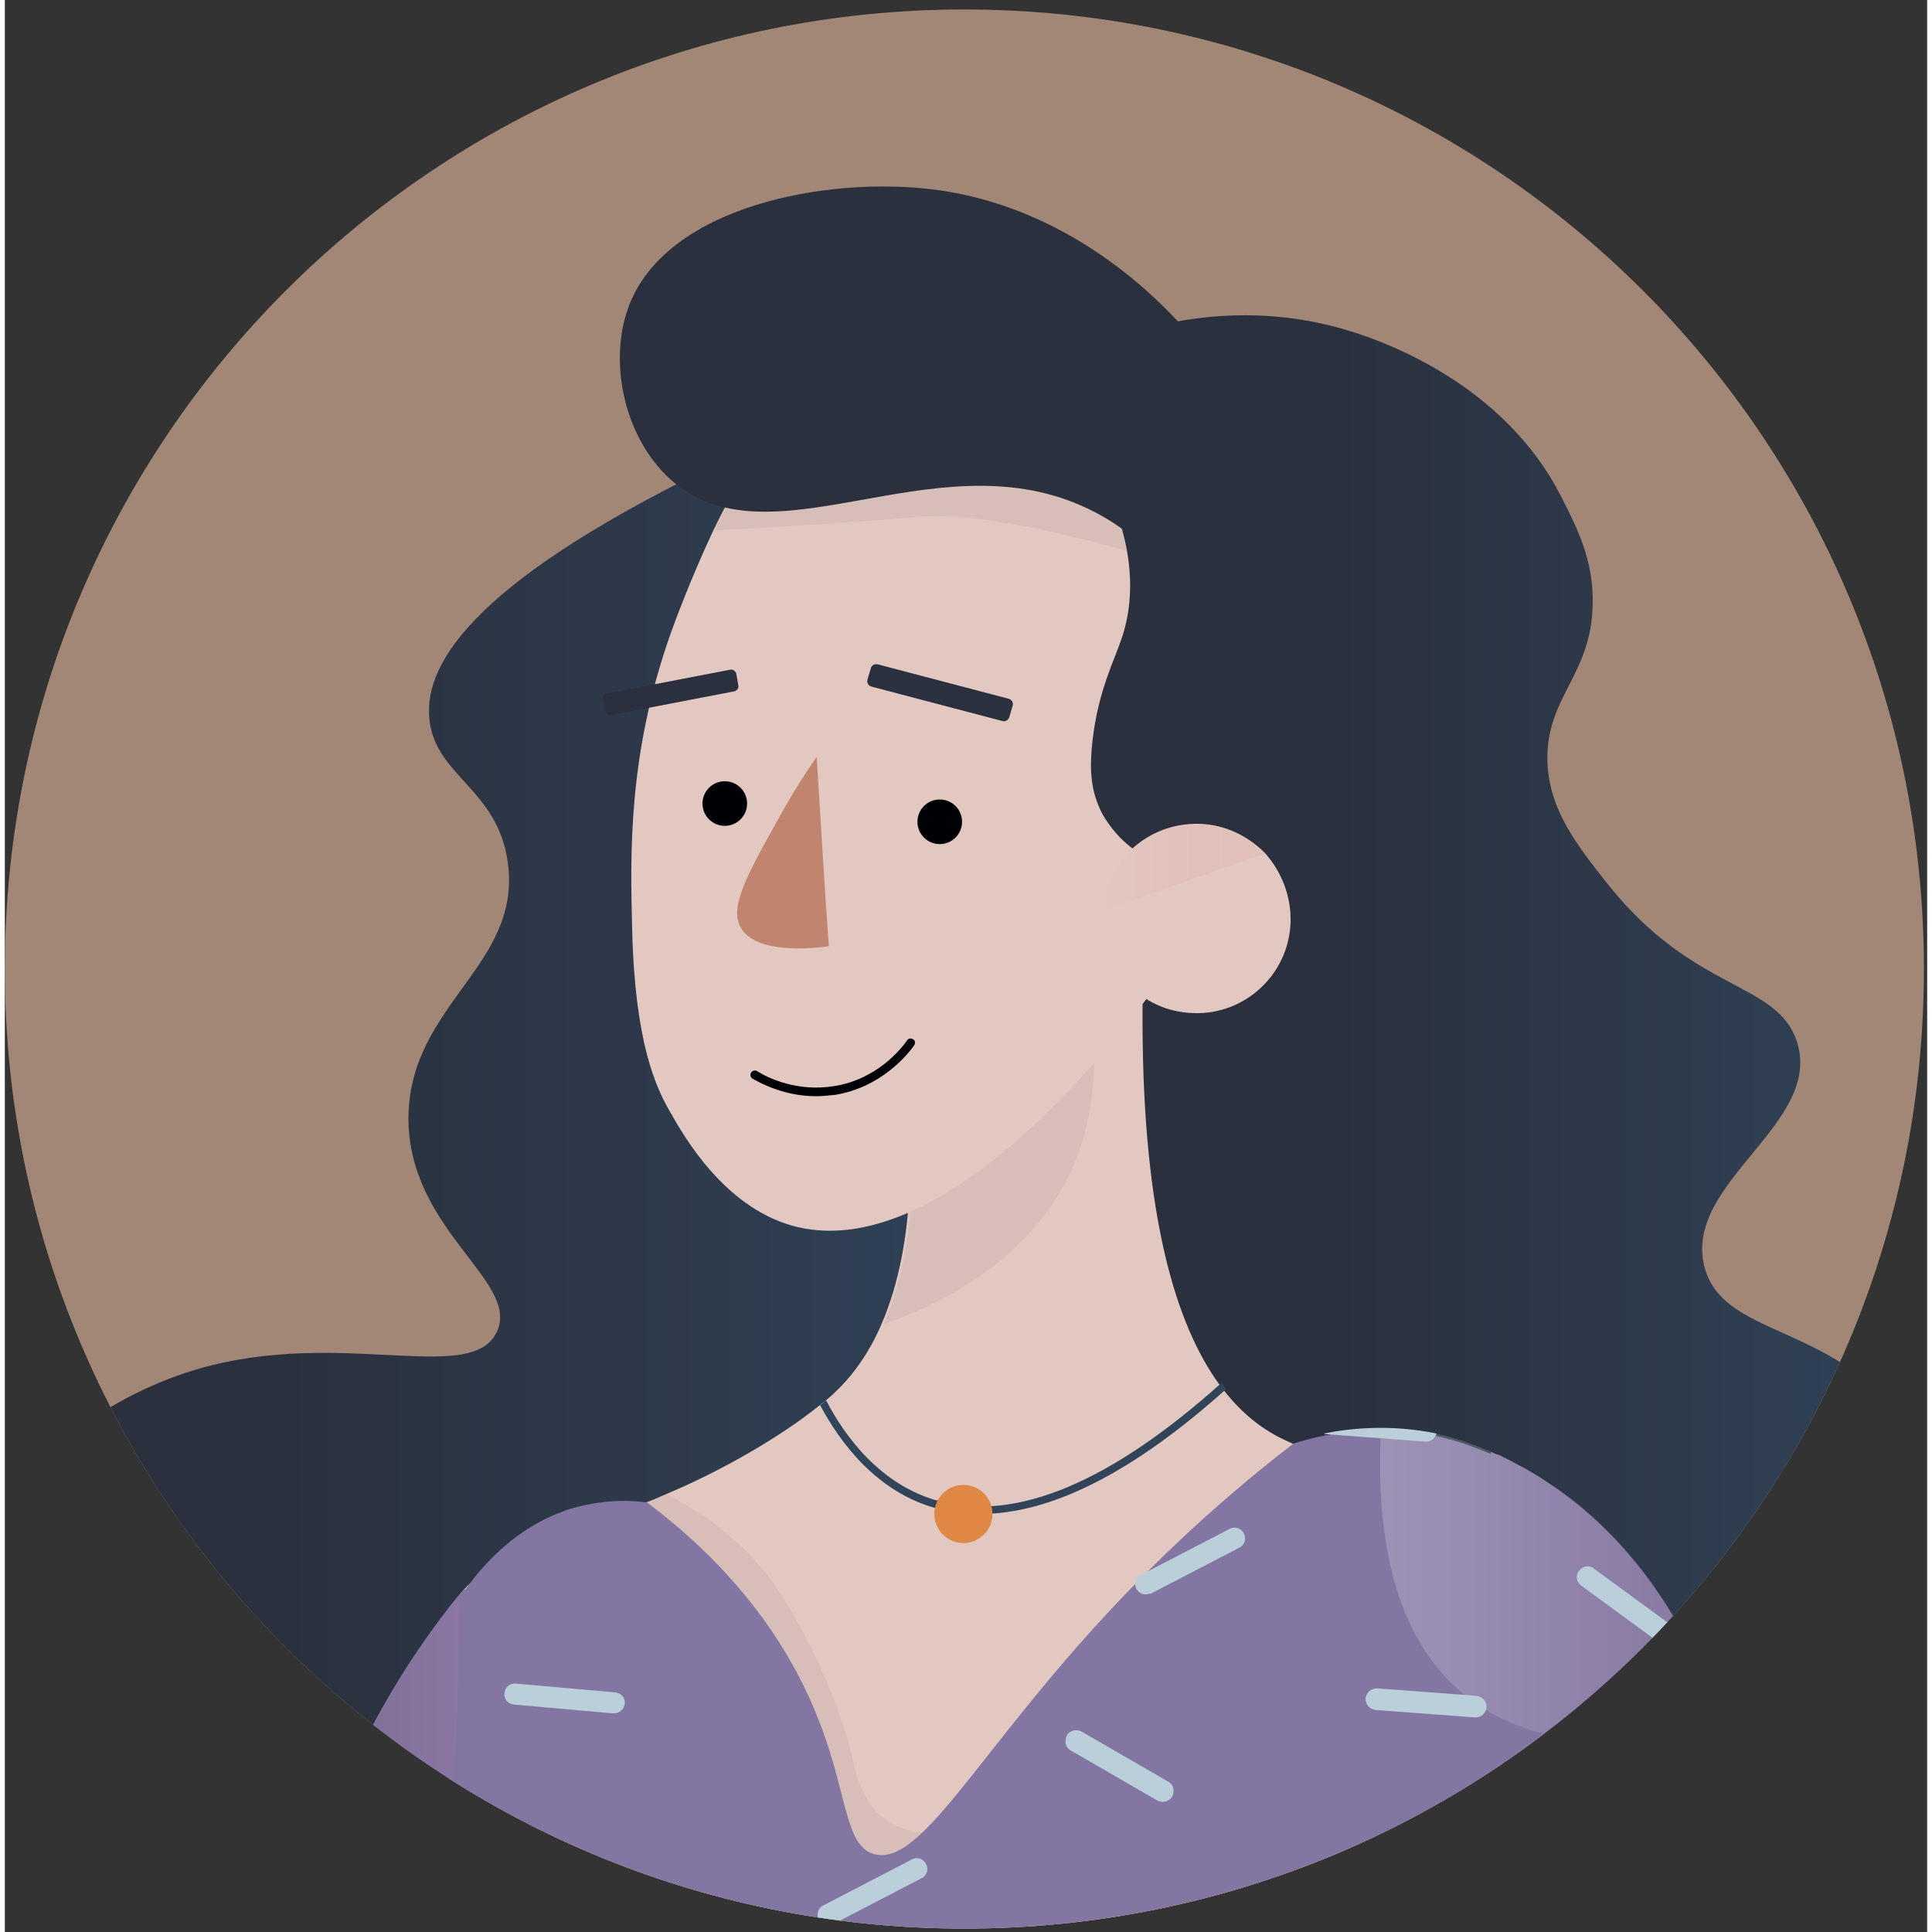 <svg fill="none" height="60" viewBox="0 0 199 200" width="60" xmlns="http://www.w3.org/2000/svg" xmlns:xlink="http://www.w3.org/1999/xlink"><rect x="0" y="0" width="199" height="200" fill="#333333" stroke="none"/><linearGradient id="a"><stop offset=".325" stop-color="#2a303d"/><stop offset="1" stop-color="#31445a"/></linearGradient><linearGradient id="b" gradientUnits="userSpaceOnUse" x1="103.955" x2="202.802" xlink:href="#a" y1="117.792" y2="117.792"/><linearGradient id="c" gradientUnits="userSpaceOnUse" x1="-14.916" x2="111.218" xlink:href="#a" y1="138.573" y2="138.573"/><linearGradient id="d" gradientUnits="userSpaceOnUse" x1="142.374" x2="178.131" y1="164.082" y2="164.082"><stop offset="0" stop-color="#fff"/><stop offset="1" stop-color="#9375a1"/></linearGradient><linearGradient id="e" gradientUnits="userSpaceOnUse" x1="113.559" x2="130.368" y1="89.793" y2="89.793"><stop offset="0" stop-color="#e2c8c0"/><stop offset="1" stop-color="#dd8093" stop-opacity=".4"/></linearGradient><linearGradient id="f" gradientUnits="userSpaceOnUse" x1="-4.366" x2="47.087" y1="217.457" y2="217.457"><stop offset="0" stop-color="#302e40"/><stop offset="1" stop-color="#9375a1"/></linearGradient><clipPath id="g"><path d="m.001 100.312c0-54.859 44.472-99.332 99.332-99.332 54.859 0 99.331 44.472 99.331 99.332 0 54.86-44.472 99.332-99.331 99.332-54.859 0-99.332-44.472-99.332-99.332z"/></clipPath><g clip-path="url(#g)"><path d="m.001 100.312c0-54.859 44.472-99.332 99.332-99.332 54.859 0 99.331 44.472 99.331 99.332 0 54.86-44.472 99.332-99.331 99.332-54.859 0-99.332-44.472-99.332-99.332z" fill="#a28676"/><path d="m106.436 39.1c-.91 3.289-8.397 32.188 7.837 47.792 1.959 1.889 4.548 3.779 7.837 5.388-2.099 2.239-4.898 5.878-6.298 10.985-1.399 5.038-.28 7.767-.63 15.464-.419 10.776-2.589 9.447-1.889 15.185 1.19 10.216 7.067 16.863 11.406 21.621 1.119 1.26 1.959 2.1 2.169 2.31 14.624 14.694 20.992 39.254 34.357 44.083 13.015 4.758 35.686-8.257 40.514-27.15 2.169-8.397 1.26-19.872-5.178-27.989-7.907-9.936-18.823-8.397-20.642-15.744-2.099-8.607 12.106-14.625 9.657-23.021-1.96-6.508-10.566-5.108-19.593-16.444-3.219-4.059-6.368-7.977-6.298-13.295.07-6.228 4.549-8.537 4.689-15.674.14-4.688-1.75-8.187-3.149-10.986-6.788-13.575-22.112-17.493-24.281-17.983-15.604-3.709-28.129 3.918-30.508 5.458z" fill="url(#b)"/><path d="m84.465 104.315c12.735-7.977-9.166-57.028-9.166-57.028-26.17 12.385-31.978 21.132-31.348 27.15.56 5.878 7.067 7.207 8.117 14.834 1.469 10.706-10.146 14.624-10.286 26.38-.07 11.685 11.546 16.933 9.166 22.181-2.659 5.878-17.003-.839-32.398 4.339-18.613 6.227-34.987 28.409-33.237 50.73.14 1.68 2.099 23.371 16.863 30.789 13.505 6.787 20.502-7.068 39.745-.98 9.446 2.939 19.802 10.076 32.188 6.018 0 0 .14-.07.28-.14 25.54-8.467 36.107-38.765 36.806-59.827.91-28.549-16.163-48.562-21.062-53.88-1.609-3.498-3.569-7.137-5.668-10.566z" fill="url(#c)"/><path d="m159.686 177.647c-.49 2.798-1.12 5.178-1.47 6.787 0 .07-.07.21-.07.28-.14.7-.349 1.469-.559 2.239-1.82 7.207-8.887 31.418-37.856 123.083-14.834-.7-29.599-1.4-44.433-2.169-6.367-.42-12.665-.84-19.033-1.26.63-12.665-1.609-20.572-3.918-25.54 0 0-3.639-11.826-7.347-24.491 0-.07 0-.07 0-.14-3.429-11.895-6.997-24.49-7.627-29.108-.07-.35-.07-.63-.14-.84-.14-1.4-.14-2.729-.14-3.919 0-.14 0-.28 0-.419 0-.21 0-.42 0-.63 0-.28 0-.49.07-.77 0-.21.07-.49.07-.7s.07-.489.07-.699.07-.49.07-.7c.28-1.679.7-3.149 1.19-4.548.07-.21.14-.49.28-.7.42-1.12.91-2.309 1.469-3.429.07-.14.14-.28.14-.42.42-1.049.91-2.099 1.399-3.288.07-.14.14-.28.14-.42.42-1.05.77-2.169 1.19-3.359.07-.21.14-.42.14-.56.14-.35.21-.769.28-1.119.07-.21.07-.42.14-.56 0-.07.07-.21.07-.28.07-.14.07-.35.14-.49.49-2.169.98-4.618 1.26-7.487 1.819-13.015.07-18.963.49-23.021 0-.14 0-.21 0-.35 0-.21.07-.42.07-.63 0-.14.07-.28.14-.49 0-.07.07-.209.07-.279.07-.14.07-.28.14-.42 0-.07.07-.21.14-.28.07-.21.21-.42.28-.56.28-.49.56-.91.98-1.399 2.029-2.24 5.738-3.919 12.805-6.718.91-.35 1.819-.77 2.869-1.119 0 0 .77-.28 3.149-1.19.63-.21 1.26-.49 1.889-.77 6.228-2.589 12.315-6.227 15.954-9.166.21-.14.42-.35.63-.49.42-.35.77-.63 1.05-.91 2.099-1.959 3.708-4.408 4.828-6.997 3.849-8.747 3.149-19.802 2.589-24.84l24.491-8.607v2.309c.07 19.872 3.429 31.068 7.977 37.296.14.21.35.42.49.629 1.819 2.31 3.778 3.849 5.877 4.899.42.21.77.349 1.19.559 7.907 3.289 16.234-.28 22.321 5.738 5.808 5.388 5.318 15.184 4.059 22.462z" fill="#e2c8c0"/><path d="m108.536 98.647c4.478 1.469 5.388 12.315 2.799 20.152-4.269 12.805-18.053 17.493-20.362 18.263 3.849-8.747 3.149-19.802 2.589-24.84 4.828-9.237 11.195-14.835 14.974-13.575z" fill="#253041" opacity=".06"/><path d="m82.926 201.508c.49-3.989 1.12-13.505-3.779-24.001-5.668-12.106-15.184-17.913-18.613-19.803.49-.21.91-.35 1.399-.559.49-.21.98-.35 1.47-.56 0 0 .77-.28 3.149-1.19.63-.21 1.26-.49 1.889-.77 6.577 3.429 10.006 7.418 11.896 10.426 5.318 8.327 7.207 16.094 7.207 16.094.56 2.379 1.05 5.248 3.499 7.138 2.589 1.959 4.828.909 5.808 2.449 1.679 2.799-2.869 11.125-9.097 11.755-2.029.21-3.779-.49-4.828-.979z" fill="#253041" opacity=".06"/><path d="m161.296 154.976c-.49 7.557-1.049 15.114-1.539 22.601v.07c-.14.63-.28 1.19-.35 1.819-.35 1.68-.77 3.359-1.12 4.968 0 .07-.07.21-.07.28-.28 1.26-.489 2.169-.559 2.239-.14.63 0 2.31 1.329 6.438-1.469 8.187-3.149 16.514-4.968 25.05-1.749 8.467-3.709 17.074-5.808 25.82-1.539 6.438-3.149 13.015-4.898 19.593-1.189 4.478-2.379 8.957-3.569 13.295-.979 3.499-1.959 6.927-2.938 10.356-2.24 7.697-4.479 15.184-6.788 22.531-13.575-.28-24.63-.699-32.397-1.049-5.388-.21-11.126-.56-22.181-1.12-3.149-.14-6.298-.35-9.376-.49-3.219-.14-6.438-.35-9.586-.49 0-.07 0-.209 0-.279 0-.28 0-.63 0-.98-.07-2.869-.77-7.347-1.959-12.735s-2.729-11.756-4.478-18.333c-1.539-5.948-3.219-12.106-4.828-17.983 0-.07 0-.07 0-.14-3.639-13.295-6.997-24.981-7.627-29.109-.07-.35-.07-.63-.14-.84-.14-1.399-.14-2.729-.14-3.918 0-.14 0-.28 0-.42 0-.21 0-.42 0-.63 0-.28 0-.49.07-.77 0-.209.07-.489.07-.699s.07-.49.07-.7.07-.49.07-.7c.28-1.679.7-3.149 1.19-4.548.07-.21.14-.49.28-.7.42-1.119.91-2.309 1.47-3.428.07-.14.14-.28.14-.42.42-1.05.91-2.099 1.399-3.289.07-.14.14-.28.14-.42.42-1.049.77-2.169 1.19-3.359.07-.209.14-.419.14-.559.14-.35.21-.77.28-1.12.07-.21.07-.42.14-.56 0-.07.07-.21.07-.28.07-.14.07-.349.14-.489.49-2.17.84-4.339 1.26-7.488 1.819-13.015.07-18.962.49-23.021 0-.14 0-.21 0-.35 0-.209.07-.419.07-.629 0-.14.07-.28.14-.49 0-.07.07-.21.07-.28.07-.14.07-.28.14-.42 0-.07.07-.14.07-.28.07-.21.21-.42.28-.56.35-.559.7-.979.98-1.399 1.12-1.539 4.408-6.018 10.146-8.117.49-.21 1.05-.35 1.609-.49 1.47-.35 3.918-.839 7.067-.42 5.948 4.479 13.785 11.896 17.983 23.092 2.799 7.417 2.519 12.385 5.458 13.295 4.968 1.469 10.845-10.776 25.05-25.821 7.207-7.627 13.855-13.155 18.403-16.653 1.679-.56 4.898-1.4 9.026-1.4 2.1 0 4.479.21 6.998.91 2.169.56 4.198 1.469 4.408 1.539.07.07.14.07.28.14s.21.14.35.14c.07 0 .14.07.21.07 3.009 1.19 5.178 2.869 6.647 4.129z" fill="#8376a2"/><path d="m199.223 263.924c-.14 9.236-2.589 16.024-8.186 20.292-13.715 10.356-37.996.28-51.361-7.067-2.729-1.469-4.968-2.869-6.577-3.919-3.359-2.169-5.808-4.198-7.557-6.297-1.96-2.309-3.009-4.548-3.429-6.997-.35-2.1-.14-4.339.42-6.438 1.329-5.248 5.108-9.936 9.796-11.546 3.429-1.189 6.787-.279 13.295 1.54.91.28 1.749.49 2.519.77 9.306 3.008 12.665 6.227 14.694 4.688 2.589-1.959-.07-9.167-3.148-17.983-1.89-5.458-3.919-9.517-5.738-12.526-3.009-4.968-5.668-6.997-6.788-7.837-2.939-2.099-4.058-2.029-5.458-3.148-4.128-3.289-5.248-12.875 4.339-38.206 2.099-5.528 4.688-11.825 7.837-18.962.07.07.14.07.28.14s.21.139.35.139c.069 0 .139.07.209.07 1.26.63 3.079 1.54 4.969 2.799 10.635 6.998 15.674 17.844 18.402 25.541.42 1.259.84 2.379 1.12 3.428 11.336 35.267 20.222 63.116 20.012 81.519z" fill="#8376a2"/><path d="m178.16 178.976c-7.837 1.75-13.995 1.75-18.823.49-6.577-1.609-10.776-5.528-13.295-10.216-3.568-6.647-3.918-15.044-3.568-21.412 2.099 0 4.478.21 6.997.91 2.169.56 4.198 1.469 4.408 1.539.07.07.14.07.28.14s.21.14.35.14c.07 0 .14.07.21.07 1.259.63 3.079 1.54 4.968 2.799 10.706 6.998 15.744 17.843 18.473 25.54z" fill="url(#d)" opacity=".21"/><path d="m126.449 143.78c-9.586 8.607-18.123 12.945-25.47 12.945-1.54 0-3.009-.21-4.479-.56-6.228-1.679-10.006-6.787-12.105-10.706.21-.139.42-.349.63-.489 1.959 3.778 5.668 8.816 11.685 10.426 7.977 2.169 17.774-1.96 29.249-12.246.14.21.35.42.49.63z" fill="#31445a"/><path d="m99.23 159.734c1.661 0 3.009-1.348 3.009-3.009 0-1.662-1.347-3.009-3.009-3.009-1.662 0-3.009 1.347-3.009 3.009 0 1.661 1.347 3.009 3.009 3.009z" fill="#df8744"/><path d="m126.799 90.041c-.77 1.399-1.82 3.289-3.149 5.458-7.627 12.245-26.73 35.827-42.264 31.349-6.927-2.03-10.986-9.027-12.525-11.756-1.469-2.519-3.639-7.207-3.918-18.823-.21-7.977-.42-18.123 3.918-30.508.35-.98 1.959-5.458 4.478-10.846 2.169-4.478 5.038-9.586 8.467-13.715 3.918-4.688 8.537-8.117 13.645-7.977 6.228.21 10.706 5.598 13.645 9.166.07.14.49.63 1.05 1.329 1.679 2.379 4.968 7.487 6.018 13.295.489 2.799.489 5.738-.42 8.677-.84 2.659-2.519 5.598-3.149 10.986-.28 2.589-.28 4.758.77 7.067.14.35 1.119 2.309 3.148 3.919 4.199 3.219 9.237 2.519 10.287 2.379z" fill="#e2c8c0"/><path d="m116.303 57.084c-5.108-1.469-15.394-4.128-21.832-3.569-6.298.56-15.884 1.12-21.062 1.399 2.169-4.478 5.038-9.586 8.467-13.715l28.409 2.589c1.679 2.379 4.968 7.487 6.018 13.295z" fill="#253041" opacity=".06"/><path d="m96.782 87.381c1.275 0 2.309-1.034 2.309-2.309s-1.034-2.309-2.309-2.309c-1.275 0-2.309 1.034-2.309 2.309s1.034 2.309 2.309 2.309z" fill="#000105"/><path d="m74.53 85.492c1.275 0 2.309-1.034 2.309-2.309s-1.034-2.309-2.309-2.309-2.309 1.034-2.309 2.309 1.034 2.309 2.309 2.309z" fill="#000105"/><path d="m83.975 113.481c-3.149 0-5.598-1.259-6.577-1.819-.21-.14-.28-.42-.14-.63.14-.21.42-.28.63-.14 1.12.7 4.128 2.169 7.977 1.54 4.408-.7 6.927-3.849 7.557-4.759.14-.21.42-.21.63-.07.21.14.21.42.07.63-.7.98-3.429 4.338-8.187 5.108-.7.07-1.329.14-1.959.14z" fill="#000105"/><path d="m84.044 78.355c-.98 1.399-2.309 3.429-3.709 5.948-3.569 6.368-5.388 9.656-4.128 11.755 1.609 2.799 7.697 2.099 9.097 1.889-.49-6.508-.84-13.085-1.26-19.593z" fill="#c0846f"/><path d="m131.698 85.072c-4.758-21.482-13.015-29.529-20.153-32.678-15.674-6.997-32.537 6.508-42.753-2.869-4.828-4.478-6.228-12.245-4.268-17.633 3.779-10.566 20.642-13.715 31.838-12.245 19.733 2.589 35.966 21.692 38.555 41.634 1.33 10.216-1.259 18.753-3.218 23.791z" fill="#2a303d"/><path d="m103.288 74.646-13.575-3.569c-.28-.07-.49-.35-.42-.7l.35-1.19c.07-.28.35-.49.7-.42l13.575 3.569c.28.07.49.35.42.7l-.35 1.19c-.14.35-.42.49-.699.42z" fill="#2a303d"/><path d="m75.509 71.568-12.735 2.449c-.28.07-.56-.14-.63-.42l-.21-1.19c-.07-.28.14-.56.42-.63l12.735-2.449c.28-.07.56.14.63.42l.21 1.19c.07.28-.14.56-.42.63z" fill="#2a303d"/><path d="m133.098 95.429c-.14 5.387-4.688 9.656-10.076 9.446-5.388-.14-9.657-4.688-9.447-10.076 0-.21 0-.35 0-.56.42-5.178 4.828-9.097 10.076-8.957 2.659.07 5.038 1.26 6.788 3.009 1.679 1.889 2.729 4.408 2.659 7.137z" fill="#e2c8c0"/><path d="m130.37 88.361-16.793 5.948c.419-5.178 4.828-9.097 10.076-8.957 2.589.07 4.968 1.19 6.717 3.009z" fill="url(#e)" opacity=".28"/><path d="m2.316 143.15c0 .49-.21.98-.56 1.33-.35.349-.84.559-1.33.559h-35.756c-1.05 0-1.889-.839-1.889-1.889 0-.49.21-.98.56-1.329.35-.35.84-.56 1.329-.56h35.756c1.05.07 1.889.909 1.889 1.889z" fill="#bacfda"/><path d="m2.315 143.15c0 .49-.21.979-.56 1.329s-.84.56-1.33.56h-1.889c-1.749 16.654-3.499 33.237-5.178 49.891h-12.665c-8.397-9.097-9.027-12.735-8.047-14.344 1.539-2.52 7.207-.7 14.554-4.619.91-.49 3.779-2.169 5.318-5.388.21-.419.91-2.029.49-2.309-.7-.56-3.639 3.919-8.467 6.368-6.228 3.149-13.225 1.679-13.295.979-.07-.559 5.108-.559 12.245-3.708 6.018-2.659 10.566-6.368 10.286-6.858-.28-.489-4.198 1.82-11.615 3.989-5.318 1.539-12.315 3.009-12.665 2.099-.21-.7 3.429-2.519 3.918-2.799 4.828-2.449 12.035-4.268 14.484-4.828.91-.21 2.729-.7 3.149-1.959.21-.63.07-1.47-.42-1.959-1.26-1.26-4.268.419-9.027 2.029-4.898 1.679-10.566 2.869-10.846 2.239-.21-.56 3.289-2.519 5.318-3.639 7.907-4.338 10.706-4.128 11.336-6.507.63-2.449-1.609-6.158-1.329-8.677 0-.07.07-.77.21-1.749.07-.7.14-1.33.21-1.959h13.925c1.05 0 1.889.839 1.889 1.819z" fill="#2a303d" opacity=".09"/><path d="m64.942 208.995c-1.399 7.067-3.709 16.583-7.837 27.429s-25.12 65.915-54.019 65.775c-12.805-.07-22.251-10.986-35.826-27.569-.56-.7-1.19-1.47-1.819-2.17-1.889-2.309-17.703-22.181-23.511-51.64-.49-2.309-.77-4.478-1.05-6.367-1.609-12.595 1.19-16.724 3.359-18.683 3.639-3.219 9.516-3.989 14.065-2.379 8.327 2.939 10.146 13.085 14.904 24.28 4.618 10.846 13.645 26.59 22.251 33.797 3.149 2.659 6.298 4.129 9.027 3.779 10.496-1.259 18.123-28.479 26.59-58.707.98-3.499 3.849-14.205 11.755-25.821 1.539-2.239 2.939-4.128 4.059-5.457.21-.28.49-.56.7-.84 5.878 14.834 11.616 29.738 17.353 44.573z" fill="#8376a2"/><path d="m47.099 165.191c-.07 17.564-1.959 85.368-27.22 100.272-19.942 11.756-23.791-3.359-24.211-14.065 3.149 2.659 6.298 4.129 9.027 3.779 10.496-1.26 18.123-28.479 26.59-58.708.98-3.498 3.849-14.204 11.755-25.82 1.539-2.239 2.939-4.128 4.058-5.458z" fill="url(#f)" opacity=".4"/><g fill="#bacfda"><path d="m63.055 177.367h-.07l-10.286-.909c-.63-.07-1.05-.56-.98-1.19s.56-1.05 1.19-.98l10.286.91c.63.07 1.05.56.98 1.19-.07.559-.56.979-1.12.979z"/><path d="m172.141 170.44c-.21 0-.42-.07-.63-.21l-8.327-6.088c-.49-.349-.63-1.049-.21-1.539.35-.49 1.05-.63 1.54-.21l8.326 6.088c.49.35.63 1.049.21 1.539-.28.28-.629.42-.909.42z"/><path d="m85.234 199.338c-.42 0-.77-.21-.98-.63-.28-.559-.07-1.189.49-1.469l9.166-4.758c.56-.28 1.19-.07 1.469.49.28.559.07 1.189-.49 1.469l-9.166 4.758c-.14.14-.28.14-.49.14z"/><path d="m182.146 191.502-5.667 2.938c-.14.07-.35.14-.49.14-.42 0-.77-.21-.98-.559-.28-.56-.07-1.19.49-1.47l6.018-3.149c.21.63.42 1.4.629 2.1z"/><path d="m118.123 165.051c-.42 0-.77-.209-.98-.559-.28-.56-.07-1.19.49-1.47l9.166-4.758c.56-.28 1.19-.07 1.47.49s.07 1.189-.49 1.469l-9.167 4.758c-.14 0-.349.07-.489.07z"/><path d="m152.27 177.787h-.07l-10.286-.77c-.63-.07-1.05-.56-1.05-1.19.07-.629.56-1.049 1.19-1.049l10.286.77c.63.07 1.049.559 1.049 1.189-.069.63-.559 1.05-1.119 1.05z"/><path d="m148.21 148.398c-.14.49-.559.84-1.049.84h-.07l-10.286-.77c-.07 0-.14 0-.28-.07 2.799-.56 6.927-.979 11.685 0z"/><path d="m119.872 186.533c-.21 0-.35-.07-.56-.14l-8.956-5.178c-.56-.279-.7-.979-.42-1.539s.979-.7 1.539-.42l8.957 5.178c.56.28.7.98.42 1.54-.21.349-.63.559-.98.559z"/></g></g></svg>